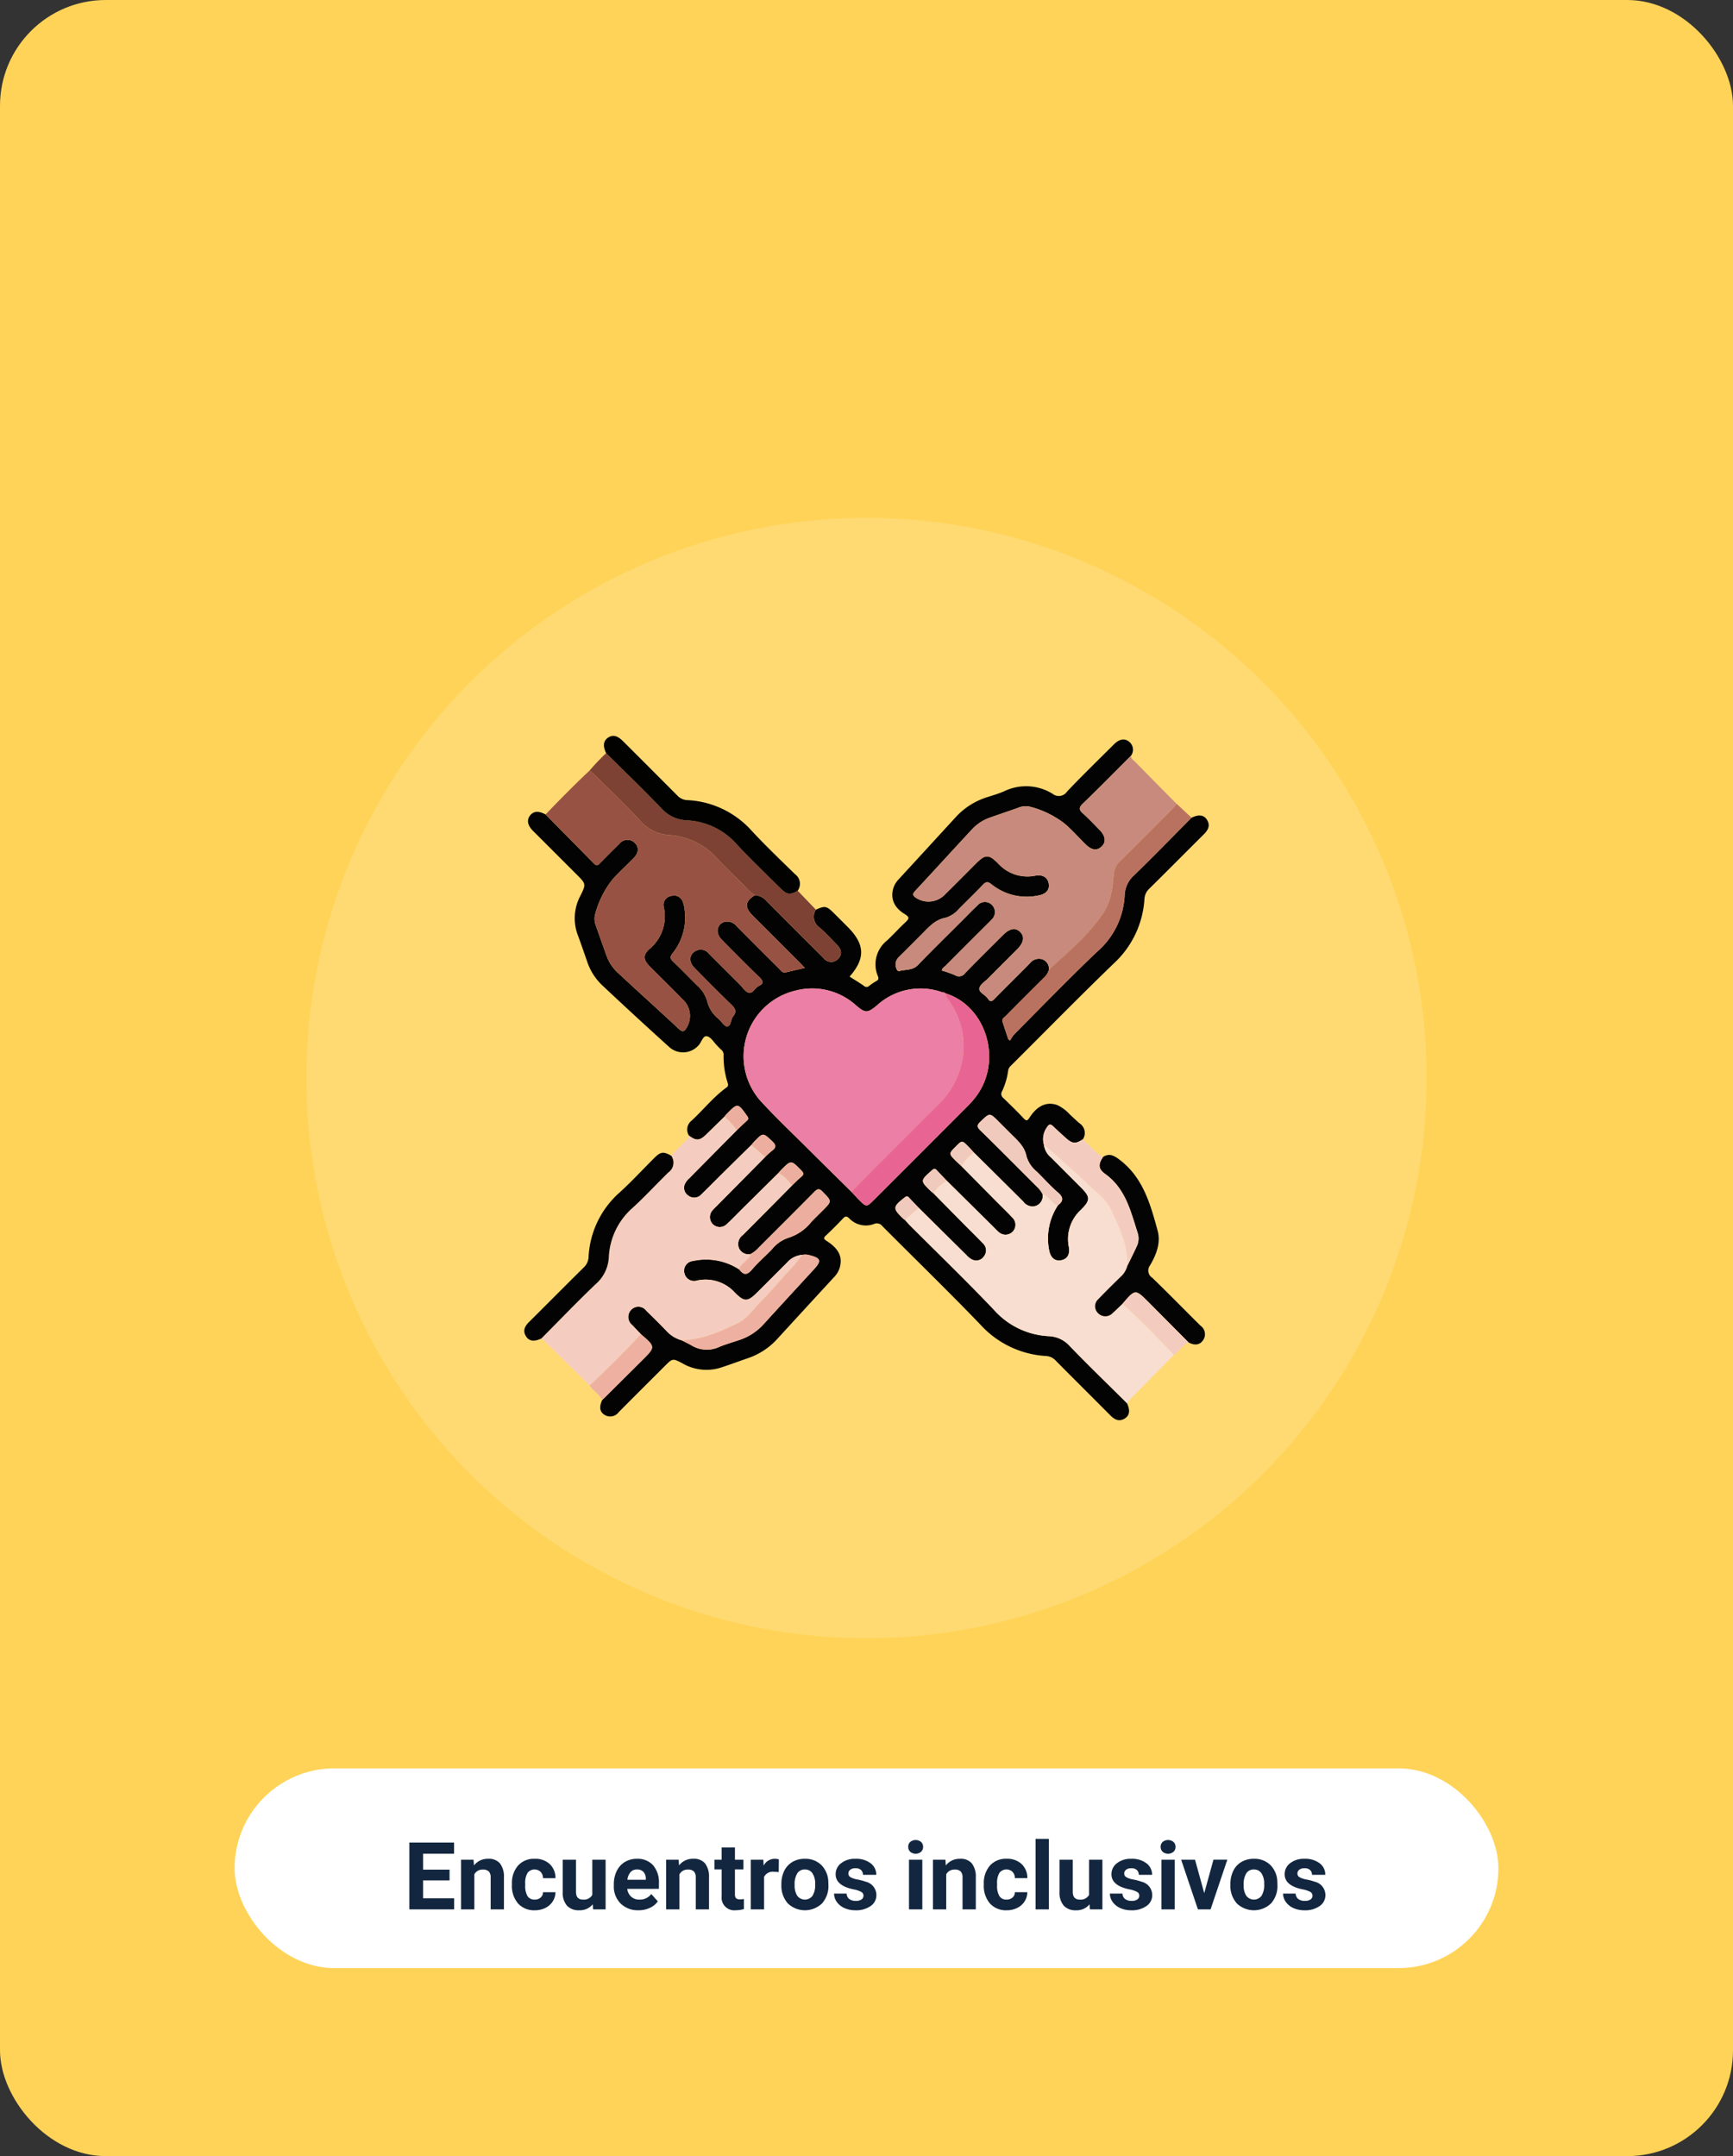 <svg xmlns="http://www.w3.org/2000/svg" xmlns:xlink="http://www.w3.org/1999/xlink" width="295" height="367" viewBox="0 0 295 367"><rect x="0" y="0" width="295" height="367" fill="#333333" stroke="none"/><defs><clipPath id="a"><rect width="116.5" height="116.492" fill="none"/></clipPath></defs><g transform="translate(3119 10978)"><g transform="translate(-3299 -11685)"><rect width="295" height="367" rx="18" transform="translate(180 707)" fill="#ffd357"/><circle cx="95.354" cy="95.354" r="95.354" transform="translate(232.146 795.146)" fill="#ffda72"/><g transform="translate(269.25 832.254)"><g clip-path="url(#a)"><path d="M50.388,30.336c1.54-.7,1.834-.643,3.071.589q1.167,1.163,2.33,2.329c2.962,2.964,3.066,5.365.342,8.473.818.523,1.65,1.021,2.44,1.577a.636.636,0,0,0,.9-.008,9.369,9.369,0,0,1,1.223-.82c.378-.211.407-.417.256-.819A5.168,5.168,0,0,1,62.477,35.6c1.082-1,2.069-2.111,3.15-3.116.618-.575.778-.863-.108-1.4-1.818-1.1-2.422-2.6-1.98-4.287a3.86,3.86,0,0,1,.956-1.645q4.847-5.268,9.682-10.546a12.139,12.139,0,0,1,5.283-3.393c1-.328,2.03-.615,2.993-1.04a8.557,8.557,0,0,1,8.256.45,1.677,1.677,0,0,0,2.452-.415c2.61-2.743,5.328-5.384,8.011-8.057.863-.859,1.784-1.025,2.512-.427A1.722,1.722,0,0,1,104,4.166c-2.707,2.7-5.38,5.437-8.142,8.081-.773.74-.664,1.122.046,1.751.963.853,1.84,1.8,2.748,2.72,1.048,1.059,1.184,2.093.385,2.857s-1.716.646-2.766-.395c-1.185-1.175-2.287-2.445-3.558-3.516a16.183,16.183,0,0,0-5.858-2.856,3.225,3.225,0,0,0-2.01.172c-1.567.561-3.146,1.088-4.716,1.642a7.665,7.665,0,0,0-3.13,2c-3.246,3.5-6.467,7.031-9.717,10.531-.455.49-.421.767.127,1.139a3.866,3.866,0,0,0,4.984-.574c1.763-1.722,3.49-3.48,5.233-5.222,1.622-1.62,2.2-1.64,3.822,0a6.714,6.714,0,0,0,6.306,2.047c1.224-.22,2.058.264,2.263,1.291s-.358,1.792-1.606,2.043a9.538,9.538,0,0,1-8.135-1.876c-.62-.491-.949-.446-1.468.1-1.3,1.377-2.67,2.691-4.009,4.033a4.79,4.79,0,0,1-2.329,1.569c-1.841.335-2.908,1.656-4.1,2.844C67.1,35.811,65.85,37.08,64.58,38.329a1.772,1.772,0,0,0-.542,1.856c.083.292.251.684.581.59,1.058-.3,2.239-.071,3.153-1.021,2.5-2.6,5.076-5.111,7.622-7.658.831-.831,1.644-1.682,2.5-2.486a1.667,1.667,0,0,1,2.442-.111A1.73,1.73,0,0,1,80.3,32.03c-.2.228-.424.434-.639.648Q76.078,36.256,72.5,39.84c-.255.257-.629.443-.665.853a19.83,19.83,0,0,1,2.256.8,1.228,1.228,0,0,0,1.668-.323c2.136-2.205,4.327-4.358,6.5-6.528,1.154-1.153,2.138-1.314,2.931-.486.769.8.582,1.8-.559,2.939-1.634,1.637-3.275,3.266-4.9,4.909-.557.561-1.445,1.109-1.522,1.744-.082.676,1.034,1.077,1.462,1.737.372.574.653.521,1.111.052,1.986-2.034,4.022-4.02,6.014-6.05a1.969,1.969,0,0,1,2.122-.715,1.725,1.725,0,0,1,1.146,1.78,2.912,2.912,0,0,1-.9,1.409q-3.264,3.241-6.5,6.506c-.252.253-.657.455-.506.927.32,1,.652,1.987.979,2.98l.314.233a6.232,6.232,0,0,1,.693-1.046c4.7-4.722,9.33-9.52,14.159-14.107a13.55,13.55,0,0,0,4.653-9.615,4.744,4.744,0,0,1,1.6-3.356c3.311-3.214,6.525-6.528,9.776-9.8,1.209-.587,2.084-.5,2.612.32.642.992.223,1.77-.521,2.509-3.093,3.071-6.16,6.169-9.262,9.232a2.593,2.593,0,0,0-.84,1.78A16.257,16.257,0,0,1,101.086,39.5c-5.917,5.712-11.671,11.593-17.5,17.393a1.408,1.408,0,0,0-.468.856A11.947,11.947,0,0,1,82.1,61.214a.875.875,0,0,0,.2,1.18c1.175,1.128,2.344,2.267,3.456,3.456.511.547.688.365,1.026-.158,1.324-2.049,2.976-2.748,4.755-2.079a6.841,6.841,0,0,1,2.07,1.564c.562.508,1.1,1.048,1.682,1.529a1.959,1.959,0,0,1,.55,2.712c-1.223.812-1.793.773-2.876-.208-.723-.654-1.459-1.3-2.149-1.984-.42-.418-.726-.432-1.039.083a3.439,3.439,0,0,0-.557,3.071A3.336,3.336,0,0,0,90.4,72.5q2.522,2.53,5.05,5.054c1.688,1.689,1.713,2.211.03,3.886a6.743,6.743,0,0,0-2.032,6.292c.218,1.238-.242,2.053-1.267,2.263s-1.78-.337-2.055-1.568a10.236,10.236,0,0,1,1.485-7.8c.986-.744.907-1.366-.036-2.176-1.26-1.084-2.37-2.343-3.557-3.513a5.33,5.33,0,0,1-1.77-2.593c-.316-1.673-1.461-2.67-2.554-3.754q-1.089-1.081-2.17-2.17C79.968,64.861,80,64.889,78.414,66.4c-.593.568-.666.874-.028,1.5,3.225,3.15,6.391,6.36,9.584,9.544a4.483,4.483,0,0,1,1.019,1.338,1.8,1.8,0,0,1-1.076,1.943,1.914,1.914,0,0,1-2.212-.707q-4.183-4.177-8.392-8.328c-.33-.355-.65-.72-.992-1.064-1.043-1.052-1.046-1.05-2.07-.026-1.264,1.264-1.266,1.267.025,2.551.289.288.6.554.9.83q2.9,2.94,5.808,5.88c.957.967,1.941,1.906,2.87,2.9a1.685,1.685,0,0,1-.015,2.433,1.72,1.72,0,0,1-2.357-.023c-.259-.218-.488-.472-.73-.711L72.7,76.492c-.567-.593-1.148-1.173-1.695-1.784-.334-.373-.55-.3-.9.012-1.97,1.761-1.98,1.75-.081,3.589a3.446,3.446,0,0,0,.353.265Q73,81.242,75.631,83.909c1.065,1.078,2.152,2.134,3.2,3.226a1.618,1.618,0,0,1,.181,2.179A1.575,1.575,0,0,1,77,89.887a3.132,3.132,0,0,1-.969-.761Q71.948,85.1,67.88,81.063c-.543-.571-1.1-1.134-1.626-1.718-.252-.278-.417-.288-.734-.041-2.065,1.61-2.093,1.876-.242,3.638a2.255,2.255,0,0,0,.271.191c.278.306.543.625.835.917C71.148,88.819,76,93.5,80.648,98.383a13.383,13.383,0,0,0,9.427,4.544,5.012,5.012,0,0,1,3.545,1.7c3.182,3.291,6.474,6.476,9.724,9.7.57,1.2.463,2.089-.359,2.606-1,.631-1.772.179-2.505-.559-3.073-3.093-6.17-6.163-9.237-9.261a2.438,2.438,0,0,0-1.676-.81A16.348,16.348,0,0,1,78.4,100.962C72.933,95.28,67.27,89.787,61.709,84.2a1.172,1.172,0,0,0-1.438-.362,3.909,3.909,0,0,1-4.194-.956c-.416-.4-.653-.437-1.063,0q-1.4,1.493-2.894,2.893c-.481.45-.395.62.131.959,2.033,1.314,2.667,2.64,2.238,4.395a3.943,3.943,0,0,1-1,1.747Q48.672,98.1,43.87,103.343a11.9,11.9,0,0,1-4.959,3.3c-1.572.542-3.131,1.121-4.711,1.64a8.121,8.121,0,0,1-6.568-.757c-1.639-.863-1.67-.8-2.976.5-2.6,2.6-5.209,5.193-7.8,7.806a1.811,1.811,0,0,1-2.427.493c-.832-.5-.951-1.3-.434-2.5q3.409-3.388,6.818-6.778c2.3-2.292,2.295-2.295-.208-4.457-.491-.518-.986-1.032-1.472-1.553a1.749,1.749,0,0,1-.179-2.6,1.688,1.688,0,0,1,2.586.181c1.162,1.129,2.323,2.261,3.433,3.44a5.522,5.522,0,0,0,2.553,1.567c.567.291,1.148.56,1.7.879a4.993,4.993,0,0,0,4.678.269c1.149-.478,2.355-.817,3.536-1.218a9.666,9.666,0,0,0,4.114-2.728c2.826-3.115,5.682-6.2,8.526-9.3,1.309-1.425,1.158-1.894-.765-2.382a2.629,2.629,0,0,0-1.234-.058,3.809,3.809,0,0,0-2.564,1.281Q43,92.9,40.465,95.422c-1.7,1.7-2.238,1.728-3.89.057a6.74,6.74,0,0,0-6.4-2.024,1.684,1.684,0,0,1-2.166-1.274,1.656,1.656,0,0,1,1.446-2.043A10.3,10.3,0,0,1,37.37,91.59c.676.912,1.272,1.016,2.1.054,1.057-1.235,2.293-2.316,3.431-3.482a6.027,6.027,0,0,1,2.745-1.956,8.141,8.141,0,0,0,4.018-2.774c.631-.655,1.285-1.289,1.928-1.932,1.558-1.559,1.527-1.531-.043-3.157-.568-.588-.874-.536-1.417.016-3.167,3.214-6.372,6.389-9.559,9.584a4.549,4.549,0,0,1-1.34,1.02,1.78,1.78,0,0,1-1.943-1.046,1.88,1.88,0,0,1,.671-2.205q4.2-4.2,8.364-8.422c.52-.495,1.014-1.02,1.568-1.475.533-.437.4-.721-.03-1.155-1.7-1.723-1.682-1.739-3.4-.014-.158.158-.294.338-.44.507q-2.9,2.867-5.8,5.734c-.994.983-1.962,1.994-2.982,2.949a1.69,1.69,0,0,1-2.356.06,1.725,1.725,0,0,1-.043-2.44c.218-.259.473-.488.712-.73l8.2-8.295a14.49,14.49,0,0,1,1.165-1.06c.773-.57.711-1,.011-1.651-1.534-1.425-1.5-1.468-2.99.044-.183.186-.342.4-.512.595q-2.587,2.548-5.172,5.1c-1.132,1.118-2.243,2.257-3.39,3.36a1.62,1.62,0,0,1-2.18.182,1.575,1.575,0,0,1-.572-2.014,3.123,3.123,0,0,1,.761-.968q4.025-4.083,8.066-8.151c.569-.542,1.132-1.092,1.712-1.622.263-.241.306-.405.071-.74-1.638-2.323-1.627-2.331-3.613-.3a3.927,3.927,0,0,0-.274.349q-1.569,1.532-3.139,3.064c-1.087,1.056-1.708,1.086-2.924.153a1.923,1.923,0,0,1,.476-2.545c2-1.845,3.7-4.015,5.921-5.625.4-.294.278-.539.182-.858a14.61,14.61,0,0,1-.671-4.586,1.1,1.1,0,0,0-.405-.99,8.521,8.521,0,0,1-.642-.641c-.592-.586-1.118-1.523-1.8-1.656s-.911,1.071-1.462,1.6a3.5,3.5,0,0,1-4.922.261Q19.626,48.475,13.912,43.1a9.873,9.873,0,0,1-2.484-4.021c-.5-1.425-.982-2.858-1.509-4.274a8.138,8.138,0,0,1,.363-6.8c1.026-2.039.982-2.064-.65-3.7q-3.7-3.7-7.4-7.395c-.92-.922-1.088-1.836-.5-2.6s1.441-.833,2.644-.188q4.15,4.2,8.294,8.414c.461.471.709.145,1.01-.158,1.07-1.075,2.132-2.157,3.22-3.214a1.769,1.769,0,0,1,2.62-.247c.8.769.744,1.731-.189,2.685-1.194,1.219-2.48,2.354-3.6,3.637a16.133,16.133,0,0,0-2.905,5.835,3.064,3.064,0,0,0,.092,1.909c.608,1.752,1.236,3.5,1.859,5.243a7.284,7.284,0,0,0,1.956,2.894c3.446,3.195,6.93,6.348,10.371,9.548.634.59.928.363,1.285-.241a3.825,3.825,0,0,0-.725-4.874c-1.856-1.9-3.755-3.751-5.62-5.638-1.014-1.025-1.087-1.878-.045-2.842a7.191,7.191,0,0,0,2.488-7.235,1.537,1.537,0,0,1,1.315-1.844A1.58,1.58,0,0,1,27.773,29.1a4.909,4.909,0,0,1,.271,1.215,9.7,9.7,0,0,1-2.058,7.457c-.476.579-.4.915.111,1.4,1.4,1.336,2.742,2.726,4.112,4.09a5.533,5.533,0,0,1,1.683,2.656A5.469,5.469,0,0,0,33.806,48.9c.507.454,1.027,1.334,1.484,1.3.7-.056.57-1.171,1.013-1.709.652-.792.367-1.351-.306-2-2.128-2.052-4.207-4.156-6.28-6.264-1.009-1.025-.9-2.273.207-2.864a1.77,1.77,0,0,1,2.258.457q2.612,2.615,5.23,5.224c.51.507.963,1.279,1.566,1.429.659.165,1.042-.842,1.682-1.143.991-.464.74-.9.087-1.533-2.179-2.109-4.313-4.265-6.44-6.427-1.064-1.082-.741-2.642.585-2.968a2.037,2.037,0,0,1,2.018.754q3.6,3.636,7.235,7.239c.31.308.558.743,1.127.606,1.042-.252,2.089-.485,3.238-.749-.339-.357-.59-.634-.854-.9q-4.018-4.023-8.04-8.043c-1.4-1.4-1.284-2.4.394-3.433a2.8,2.8,0,0,1,1.972.971q4.839,4.885,9.722,9.725a1.6,1.6,0,0,0,2.412.2c.766-.742.731-1.57-.145-2.474-.949-.979-1.882-1.982-2.9-2.883a2.239,2.239,0,0,1-.683-3.084M72.489,44.6a.554.554,0,0,0-.518-.182,11,11,0,0,0-11.208,2.228c-1.559,1.3-1.969,1.318-3.482.024a11.148,11.148,0,0,0-10.473-2.531,11.476,11.476,0,0,0-5.67,18.933c2.46,2.671,5.1,5.176,7.677,7.742,2.545,2.536,5.11,5.053,7.666,7.579.464.495.916,1,1.395,1.482,1.056,1.061,1.207,1.059,2.283-.017Q68.2,71.812,76.235,63.763a14.789,14.789,0,0,0,1.621-1.9c4.285-6.08,1.472-15.119-5.362-17.28Z" transform="translate(-0.758 -0.747)" fill="#030303"/><path d="M40.083,168.176a10.3,10.3,0,0,0-7.918-1.453,1.657,1.657,0,0,0-1.446,2.044,1.683,1.683,0,0,0,2.166,1.273,6.741,6.741,0,0,1,6.4,2.024c1.652,1.67,2.193,1.64,3.89-.057s3.373-3.368,5.054-5.057a3.807,3.807,0,0,1,2.564-1.28A23,23,0,0,1,47.948,169c-1.408,1.675-2.9,3.286-4.414,4.861-1.2,1.248-2.243,2.758-3.83,3.513-3,1.424-6.037,2.8-9.463,2.836a5.523,5.523,0,0,1-2.553-1.567c-1.11-1.179-2.271-2.311-3.433-3.44a1.688,1.688,0,0,0-2.586-.181,1.748,1.748,0,0,0,.179,2.6c.487.522.982,1.036,1.473,1.554-2.784,3.038-5.713,5.932-8.726,8.743q-3.6-3.554-7.2-7.106c-.322-.317-.677-.6-1.017-.9,3.068-3.089,6.078-6.239,9.231-9.238a6.494,6.494,0,0,0,2.249-4.6,11.89,11.89,0,0,1,4.1-8.444c2.1-1.911,4.018-4.018,6.055-6a2.023,2.023,0,0,0,.477-2.816,26.5,26.5,0,0,1,2.326-2.448c.275-.3.645-.538.672-1,1.216.933,1.838.9,2.925-.153q1.573-1.528,3.139-3.063a14.021,14.021,0,0,1,2.1,2.311q-4.035,4.073-8.066,8.151a3.117,3.117,0,0,0-.761.968,1.575,1.575,0,0,0,.572,2.014,1.62,1.62,0,0,0,2.18-.182c1.146-1.1,2.257-2.242,3.389-3.36q2.582-2.552,5.172-5.1l2.326,2.071-8.2,8.295c-.239.242-.493.47-.712.729a1.726,1.726,0,0,0,.043,2.44,1.691,1.691,0,0,0,2.356-.06c1.02-.955,1.988-1.966,2.982-2.95q2.9-2.868,5.8-5.734a6.191,6.191,0,0,1,2.3,2.135q-4.179,4.214-8.363,8.422A1.879,1.879,0,0,0,40,164.5a1.781,1.781,0,0,0,1.943,1.046c-.006.554-.476.8-.772,1.159-.386.471-1.033.752-1.087,1.469" transform="translate(-3.471 -77.332)" fill="#f5cdc0"/><path d="M164.724,43.885a1.724,1.724,0,0,0-1.146-1.78,1.969,1.969,0,0,0-2.122.715c-1.992,2.029-4.028,4.015-6.014,6.049-.458.47-.739.522-1.111-.051-.428-.659-1.544-1.061-1.462-1.737.077-.634.966-1.182,1.522-1.744,1.628-1.643,3.269-3.272,4.9-4.909,1.141-1.143,1.328-2.136.559-2.939-.793-.828-1.777-.667-2.932.486-2.173,2.17-4.364,4.323-6.5,6.528a1.228,1.228,0,0,1-1.668.323,19.792,19.792,0,0,0-2.255-.8c.036-.409.409-.6.665-.852q3.567-3.591,7.153-7.162c.214-.214.439-.42.639-.648a1.729,1.729,0,0,0,.039-2.531,1.667,1.667,0,0,0-2.441.111c-.857.8-1.669,1.655-2.5,2.486-2.547,2.547-5.126,5.062-7.622,7.658-.914.95-2.1.719-3.153,1.021-.33.094-.5-.3-.581-.59a1.772,1.772,0,0,1,.543-1.856c1.27-1.25,2.521-2.518,3.785-3.774,1.2-1.189,2.263-2.51,4.1-2.844a4.789,4.789,0,0,0,2.329-1.569c1.339-1.342,2.707-2.656,4.008-4.033.519-.549.848-.594,1.468-.1a9.538,9.538,0,0,0,8.134,1.876c1.248-.25,1.811-1.02,1.606-2.043s-1.039-1.511-2.263-1.291a6.715,6.715,0,0,1-6.306-2.047c-1.624-1.644-2.2-1.625-3.821,0-1.744,1.742-3.471,3.5-5.234,5.222a3.865,3.865,0,0,1-4.983.574c-.549-.372-.582-.649-.127-1.139,3.25-3.5,6.471-7.028,9.717-10.531a7.662,7.662,0,0,1,3.13-2c1.57-.554,3.149-1.081,4.716-1.642a3.227,3.227,0,0,1,2.011-.172,16.177,16.177,0,0,1,5.857,2.856c1.271,1.071,2.374,2.342,3.558,3.516,1.05,1.041,1.96,1.165,2.766.395s.663-1.8-.385-2.857c-.907-.916-1.784-1.867-2.747-2.72-.71-.628-.819-1.011-.046-1.75,2.762-2.644,5.435-5.38,8.142-8.081.09.491.5.742.812,1.059q3.491,3.554,7,7.1c-.268.314-.516.648-.807.94-2.968,2.977-5.931,5.959-8.924,8.911a3.32,3.32,0,0,0-.992,2.2c-.216,2.216-.439,4.461-1.686,6.391-2.489,3.85-6.035,6.707-9.333,9.794" transform="translate(-75.417 -4.079)" fill="#c88a7c"/><path d="M179.9,196.675c-3.25-3.226-6.542-6.41-9.723-9.7a5.013,5.013,0,0,0-3.545-1.7,13.381,13.381,0,0,1-9.427-4.544c-4.648-4.879-9.5-9.563-14.264-14.333-.292-.292-.557-.611-.834-.917l2.331-2.07q4.074,4.034,8.152,8.063a3.135,3.135,0,0,0,.969.761,1.574,1.574,0,0,0,2.013-.573,1.618,1.618,0,0,0-.181-2.179c-1.05-1.092-2.137-2.148-3.2-3.226q-2.631-2.663-5.254-5.334a5.988,5.988,0,0,1,2.326-2.082L157.3,166.8c.242.239.47.494.73.711a1.719,1.719,0,0,0,2.357.024,1.685,1.685,0,0,0,.015-2.433c-.928-.993-1.914-1.933-2.87-2.9q-2.906-2.937-5.808-5.88a5.952,5.952,0,0,1,2.136-2.291q4.2,4.162,8.392,8.328a1.914,1.914,0,0,0,2.212.707,1.806,1.806,0,0,0,1.077-1.943c.558,0,.8.472,1.156.767.471.386.755,1.028,1.47,1.082a10.241,10.241,0,0,0-1.485,7.8c.275,1.231,1.019,1.78,2.055,1.567s1.485-1.025,1.267-2.263a6.742,6.742,0,0,1,2.032-6.292c1.684-1.676,1.658-2.2-.029-3.887s-3.369-3.367-5.05-5.054a3.332,3.332,0,0,1-1.19-2.119,27.3,27.3,0,0,1,2.587,2.169c1.6,1.489,3.278,2.892,4.83,4.426,1.443,1.427,3.226,2.62,4.075,4.515,1.349,3.01,2.87,6,2.709,9.46a3.811,3.811,0,0,1-1.16,1.891c-1.272,1.237-2.535,2.484-3.761,3.765a1.624,1.624,0,0,0-.053,2.423,1.694,1.694,0,0,0,2.433,0c.593-.521,1.151-1.082,1.724-1.625,3.058,2.757,5.922,5.708,8.745,8.7q-3.519,3.569-7.035,7.141c-.34.346-.644.727-.965,1.092" transform="translate(-77.312 -83.088)" fill="#f8ded0"/><path d="M43.576,34.176c-1.678,1.035-1.8,2.028-.394,3.433q4.017,4.026,8.04,8.043c.264.264.514.54.854.9-1.149.265-2.2.5-3.238.749-.569.138-.818-.3-1.127-.605q-3.627-3.611-7.236-7.239a2.035,2.035,0,0,0-2.018-.754c-1.326.326-1.649,1.886-.585,2.968,2.127,2.162,4.261,4.317,6.44,6.426.653.633.9,1.069-.087,1.534-.641.3-1.023,1.307-1.682,1.143-.6-.15-1.056-.922-1.566-1.43q-2.619-2.608-5.23-5.224a1.77,1.77,0,0,0-2.258-.457c-1.108.591-1.216,1.839-.207,2.864,2.073,2.108,4.152,4.212,6.281,6.263.673.649.958,1.207.306,2-.443.538-.315,1.654-1.013,1.709-.456.036-.977-.844-1.484-1.3a5.467,5.467,0,0,1-1.913-2.981,5.537,5.537,0,0,0-1.684-2.656c-1.37-1.364-2.715-2.754-4.112-4.09-.507-.485-.587-.821-.111-1.4a9.7,9.7,0,0,0,2.059-7.457,4.938,4.938,0,0,0-.272-1.216,1.58,1.58,0,0,0-1.966-1.107,1.537,1.537,0,0,0-1.315,1.844,7.19,7.19,0,0,1-2.488,7.234c-1.042.965-.968,1.817.045,2.843,1.865,1.887,3.765,3.741,5.62,5.638a3.825,3.825,0,0,1,.725,4.874c-.357.6-.651.83-1.284.241-3.441-3.2-6.925-6.354-10.371-9.549a7.285,7.285,0,0,1-1.956-2.894c-.623-1.747-1.252-3.491-1.859-5.243A3.066,3.066,0,0,1,16.4,37.37,16.133,16.133,0,0,1,19.3,31.535c1.118-1.283,2.4-2.418,3.6-3.637.933-.953.987-1.915.189-2.684a1.769,1.769,0,0,0-2.62.247c-1.088,1.056-2.15,2.139-3.22,3.214-.3.3-.549.629-1.01.158q-4.132-4.221-8.294-8.414c2.447-2.54,4.916-5.057,7.492-7.468.314.269.648.518.94.809,2.577,2.566,5.232,5.061,7.684,7.742a7.057,7.057,0,0,0,4.97,2.425,11.976,11.976,0,0,1,8.052,3.911c1.492,1.611,3.085,3.129,4.655,4.666a8.34,8.34,0,0,0,1.838,1.672" transform="translate(-4.322 -7.046)" fill="#975244"/><path d="M52.516,30.641a8.34,8.34,0,0,1-1.838-1.672c-1.57-1.537-3.163-3.055-4.655-4.666a11.976,11.976,0,0,0-8.052-3.911A7.057,7.057,0,0,1,33,17.967c-2.452-2.681-5.108-5.175-7.684-7.742-.292-.291-.626-.541-.94-.809a39.46,39.46,0,0,1,2.816-2.963c3.142,3.117,6.343,6.179,9.4,9.38a6.123,6.123,0,0,0,4.331,2.051,12.065,12.065,0,0,1,8.465,4.039c2.411,2.613,5.005,5.057,7.526,7.569,1.065,1.062,1.609,1.124,2.884.376l3.1,3.232a2.24,2.24,0,0,0,.683,3.084c1.02.9,1.952,1.9,2.9,2.883.877.9.911,1.732.145,2.474a1.6,1.6,0,0,1-2.412-.2q-4.88-4.843-9.722-9.725a2.793,2.793,0,0,0-1.972-.971" transform="translate(-13.262 -3.511)" fill="#7d4234"/><path d="M186.4,53.617c3.3-3.087,6.844-5.944,9.333-9.794,1.247-1.93,1.47-4.176,1.686-6.391a3.32,3.32,0,0,1,.992-2.2c2.993-2.952,5.956-5.934,8.924-8.911.291-.292.539-.626.807-.94l2.523,2.357c-3.251,3.276-6.465,6.59-9.776,9.8a4.742,4.742,0,0,0-1.6,3.356,13.55,13.55,0,0,1-4.653,9.615c-4.83,4.587-9.459,9.385-14.159,14.107a6.23,6.23,0,0,0-.692,1.046l-.314-.233c-.327-.993-.66-1.984-.979-2.98-.151-.472.254-.674.506-.927q3.242-3.262,6.5-6.506a2.912,2.912,0,0,0,.9-1.409" transform="translate(-97.089 -13.811)" fill="#ba7260"/><path d="M217.786,181.776c-.574.543-1.131,1.1-1.724,1.625a1.7,1.7,0,0,1-2.433,0,1.625,1.625,0,0,1,.053-2.423c1.226-1.281,2.489-2.528,3.762-3.765a3.812,3.812,0,0,0,1.159-1.892c.54-1.117,1.1-2.225,1.613-3.353a3.089,3.089,0,0,0,.142-2.228c-1.19-3.686-2.055-7.539-5.5-10.026-1.247-.9-1.232-1.661-.4-2.914.985-.635,1.754-.312,2.653.347,4.129,3.031,5.387,7.616,6.635,12.17.578,2.11-.221,4.116-1.291,5.946a1.438,1.438,0,0,0,.37,2.086c2.777,2.677,5.469,5.443,8.21,8.159a1.778,1.778,0,0,1,.5,2.415c-.632.986-1.543.934-2.491.468q-3.4-3.418-6.792-6.835c-2.3-2.3-2.3-2.3-4.461.216" transform="translate(-115.945 -85.123)" fill="#040404"/><path d="M62.712,26.358c-1.276.748-1.819.685-2.885-.376-2.52-2.512-5.114-4.956-7.526-7.569a12.064,12.064,0,0,0-8.465-4.039,6.121,6.121,0,0,1-4.331-2.051c-3.055-3.2-6.256-6.262-9.4-9.38-.584-1.221-.485-2.066.3-2.621.806-.565,1.594-.394,2.585.592q4.625,4.61,9.232,9.239a2.456,2.456,0,0,0,1.683.784A15.7,15.7,0,0,1,54.8,16.065c2.388,2.584,4.942,5.015,7.458,7.478a2.006,2.006,0,0,1,.451,2.815" transform="translate(-16.177 0)" fill="#020201"/><path d="M25.016,156.148a2.023,2.023,0,0,1-.477,2.816c-2.037,1.981-3.956,4.087-6.055,6a11.89,11.89,0,0,0-4.1,8.444,6.5,6.5,0,0,1-2.249,4.6c-3.153,3-6.163,6.149-9.231,9.238-1.206.574-2.085.471-2.6-.348-.632-1-.2-1.769.545-2.5,3.089-3.068,6.153-6.162,9.251-9.222a2.6,2.6,0,0,0,.839-1.778,15.641,15.641,0,0,1,5.235-10.956c2.073-1.88,3.973-3.949,5.959-5.925,1.085-1.081,1.56-1.133,2.882-.369" transform="translate(0 -84.672)" fill="#030303"/><path d="M203.862,150.637c-.835,1.253-.851,2.015.4,2.914,3.449,2.488,4.314,6.34,5.5,10.027a3.089,3.089,0,0,1-.142,2.228c-.516,1.128-1.073,2.236-1.613,3.353.161-3.456-1.361-6.45-2.709-9.46-.849-1.894-2.632-3.089-4.075-4.515-1.552-1.534-3.233-2.937-4.83-4.426a27.3,27.3,0,0,0-2.588-2.169,3.437,3.437,0,0,1,.557-3.071c.313-.515.618-.5,1.039-.083.691.688,1.426,1.33,2.149,1.985,1.083.981,1.653,1.019,2.876.207,1.157.989,2.07,2.257,3.434,3.01" transform="translate(-105.35 -78.956)" fill="#f4ccbf"/><path d="M223.363,209.7c2.162-2.517,2.164-2.52,4.461-.216q3.4,3.413,6.792,6.835c-1.1.377-1.558,1.526-2.509,2.082-2.823-2.993-5.687-5.944-8.745-8.7" transform="translate(-121.521 -113.043)" fill="#f4ccbf"/><path d="M24.4,232.1c3.013-2.81,5.941-5.7,8.725-8.743,2.5,2.162,2.506,2.165.209,4.457q-3.4,3.395-6.818,6.779c-.427-1.067-1.543-1.549-2.116-2.493" transform="translate(-13.274 -121.517)" fill="#eeb0a1"/><path d="M100.256,128.943c-2.556-2.525-5.121-5.042-7.666-7.579-2.575-2.565-5.216-5.07-7.677-7.742a11.475,11.475,0,0,1,5.67-18.932,11.146,11.146,0,0,1,10.473,2.531c1.513,1.294,1.923,1.272,3.482-.023a11,11,0,0,1,11.208-2.228.388.388,0,0,0,.518.182l.005-.01c-.088.51.24.838.5,1.213A13.114,13.114,0,0,1,119,106.978,14.109,14.109,0,0,1,115.052,114q-6.949,6.966-13.91,13.92c-.318.319-.591.682-.885,1.025" transform="translate(-44.532 -51.304)" fill="#eb7fa6"/><path d="M122.217,129.949c.294-.342.567-.706.885-1.025q6.951-6.964,13.91-13.92a14.109,14.109,0,0,0,3.943-7.021,13.114,13.114,0,0,0-2.229-10.623c-.258-.376-.586-.7-.5-1.213,6.834,2.162,9.647,11.2,5.362,17.281a14.823,14.823,0,0,1-1.621,1.9q-8.025,8.057-16.075,16.088c-1.076,1.076-1.228,1.079-2.283.017-.478-.481-.931-.987-1.395-1.482" transform="translate(-66.492 -52.31)" fill="#e86593"/><path d="M58.714,208.225c3.426-.033,6.468-1.412,9.463-2.836,1.587-.755,2.626-2.264,3.83-3.513,1.519-1.575,3.007-3.187,4.414-4.861a23,23,0,0,0,2.849-3.329,2.623,2.623,0,0,1,1.234.058c1.922.488,2.074.956.765,2.382-2.845,3.1-5.7,6.185-8.527,9.3a9.668,9.668,0,0,1-4.114,2.729c-1.18.4-2.387.74-3.536,1.217a4.992,4.992,0,0,1-4.678-.269c-.551-.318-1.132-.587-1.7-.878" transform="translate(-31.944 -105.349)" fill="#eeb0a1"/><path d="M182.952,156.862c-.714-.055-1-.7-1.47-1.082-.36-.3-.6-.771-1.156-.767a4.477,4.477,0,0,0-1.019-1.338c-3.193-3.183-6.359-6.394-9.584-9.544-.638-.623-.565-.929.028-1.5,1.582-1.513,1.554-1.541,3.115.023q1.084,1.087,2.17,2.17c1.093,1.084,2.238,2.081,2.554,3.754a5.329,5.329,0,0,0,1.77,2.592c1.187,1.17,2.3,2.429,3.556,3.513.942.811,1.022,1.433.036,2.176" transform="translate(-92.094 -76.978)" fill="#f1cabe"/><path d="M80.3,182.933c.055-.717.7-1,1.087-1.469.3-.362.766-.6.772-1.159a4.554,4.554,0,0,0,1.339-1.02c3.187-3.194,6.393-6.369,9.56-9.583.543-.552.849-.6,1.417-.016,1.571,1.627,1.6,1.6.043,3.157-.643.644-1.3,1.277-1.929,1.932a8.14,8.14,0,0,1-4.018,2.774,6.03,6.03,0,0,0-2.745,1.956c-1.139,1.167-2.375,2.248-3.432,3.483-.824.963-1.42.858-2.1-.054" transform="translate(-43.687 -92.09)" fill="#ecaf9f"/><path d="M163.111,153.378a5.956,5.956,0,0,0-2.136,2.292c-.3-.276-.612-.542-.9-.83-1.291-1.285-1.289-1.287-.025-2.551,1.025-1.024,1.028-1.027,2.07.026.342.344.662.709.992,1.064" transform="translate(-86.56 -82.436)" fill="#f1cabe"/><path d="M97.184,163.185a6.185,6.185,0,0,0-2.3-2.135c.146-.17.282-.349.44-.507,1.719-1.726,1.705-1.71,3.4.014.427.434.563.718.03,1.155-.554.454-1.047.98-1.568,1.474" transform="translate(-51.62 -86.644)" fill="#ecaf9f"/><path d="M152.914,163.7a5.988,5.988,0,0,0-2.326,2.082,3.446,3.446,0,0,1-.353-.265c-1.9-1.838-1.889-1.828.081-3.589.353-.316.57-.386.9-.012.547.611,1.128,1.191,1.694,1.784" transform="translate(-80.968 -87.951)" fill="#f1cabe"/><path d="M76.845,142.262a14.02,14.02,0,0,0-2.1-2.311,3.948,3.948,0,0,1,.273-.35c1.987-2.032,1.976-2.023,3.613.3.236.334.192.5-.07.739-.58.531-1.142,1.081-1.712,1.622" transform="translate(-40.662 -75.142)" fill="#ecaf9f"/><path d="M87.135,152.7l-2.325-2.071c.17-.2.328-.409.512-.6,1.493-1.511,1.456-1.469,2.99-.044.7.65.761,1.081-.012,1.65a14.5,14.5,0,0,0-1.165,1.06" transform="translate(-46.141 -81.015)" fill="#ecaf9f"/><path d="M142.5,173.842l-2.331,2.07a2.224,2.224,0,0,1-.271-.191c-1.851-1.762-1.823-2.028.242-3.638.317-.247.482-.237.734.041.529.584,1.083,1.147,1.626,1.718" transform="translate(-75.379 -93.526)" fill="#f1cabe"/><path d="M156.707,95.952a.389.389,0,0,1-.518-.182.554.554,0,0,1,.518.182" transform="translate(-84.975 -52.104)" fill="#e86593"/></g></g></g><g transform="translate(-3079.065 -10677)"><rect width="215.131" height="34" rx="17" fill="#fff"/><path d="M16.09,12.07h-4.5v3.047h5.281V17H9.246V5.625h7.609v1.9H11.59v2.711h4.5Zm4.086-3.523.07.977a2.951,2.951,0,0,1,2.43-1.133,2.453,2.453,0,0,1,2,.789,3.682,3.682,0,0,1,.672,2.359V17H23.09V11.594a1.465,1.465,0,0,0-.312-1.043,1.4,1.4,0,0,0-1.039-.324,1.553,1.553,0,0,0-1.43.813V17H18.051V8.547Zm10.4,6.789a1.481,1.481,0,0,0,1.016-.344A1.2,1.2,0,0,0,32,14.078h2.117a2.9,2.9,0,0,1-.469,1.574,3.093,3.093,0,0,1-1.262,1.109,3.949,3.949,0,0,1-1.77.395A3.67,3.67,0,0,1,27.754,16a4.56,4.56,0,0,1-1.047-3.184v-.148a4.508,4.508,0,0,1,1.039-3.117A3.627,3.627,0,0,1,30.6,8.391a3.555,3.555,0,0,1,2.543.9,3.2,3.2,0,0,1,.973,2.4H32a1.551,1.551,0,0,0-.406-1.072,1.51,1.51,0,0,0-2.223.163,3.333,3.333,0,0,0-.4,1.866v.235a3.375,3.375,0,0,0,.4,1.878A1.377,1.377,0,0,0,30.574,15.336Zm9.891.8a2.831,2.831,0,0,1-2.312,1.016,2.67,2.67,0,0,1-2.074-.781,3.335,3.335,0,0,1-.73-2.289V8.547h2.258v5.467q0,1.322,1.2,1.322a1.63,1.63,0,0,0,1.578-.8V8.547h2.266V17H40.527Zm7.781,1.016a4.15,4.15,0,0,1-3.027-1.141,4.054,4.054,0,0,1-1.168-3.039v-.219a5.106,5.106,0,0,1,.492-2.277,3.612,3.612,0,0,1,1.395-1.547A3.914,3.914,0,0,1,48,8.391a3.508,3.508,0,0,1,2.73,1.094,4.444,4.444,0,0,1,1,3.1v.922H46.34A2.1,2.1,0,0,0,47,14.836a2,2,0,0,0,1.395.5,2.437,2.437,0,0,0,2.039-.945l1.109,1.242a3.389,3.389,0,0,1-1.375,1.121A4.511,4.511,0,0,1,48.246,17.156Zm-.258-6.945a1.411,1.411,0,0,0-1.09.455,2.357,2.357,0,0,0-.535,1.3H49.5v-.181a1.681,1.681,0,0,0-.406-1.165A1.456,1.456,0,0,0,47.988,10.211Zm7.094-1.664.07.977a2.951,2.951,0,0,1,2.43-1.133,2.453,2.453,0,0,1,2,.789,3.682,3.682,0,0,1,.672,2.359V17H58V11.594a1.465,1.465,0,0,0-.312-1.043,1.4,1.4,0,0,0-1.039-.324,1.553,1.553,0,0,0-1.43.813V17H52.957V8.547Zm9.586-2.078V8.547h1.445V10.2H64.668v4.219a1.007,1.007,0,0,0,.18.672.9.9,0,0,0,.688.2,3.6,3.6,0,0,0,.664-.055v1.711a4.648,4.648,0,0,1-1.367.2,2.156,2.156,0,0,1-2.422-2.4V10.2H61.176V8.547H62.41V6.469Zm7.453,4.2a6.134,6.134,0,0,0-.812-.062,1.654,1.654,0,0,0-1.68.867V17H67.371V8.547H69.5l.063,1.008a2.092,2.092,0,0,1,1.883-1.164,2.366,2.366,0,0,1,.7.1Zm.453,2.031a5.013,5.013,0,0,1,.484-2.242A3.546,3.546,0,0,1,74.453,8.93a4.069,4.069,0,0,1,2.113-.539,3.849,3.849,0,0,1,2.793,1.047,4.2,4.2,0,0,1,1.207,2.844l.016.578A4.418,4.418,0,0,1,79.5,15.98a4.209,4.209,0,0,1-5.832,0,4.5,4.5,0,0,1-1.09-3.187Zm2.258.16a3.16,3.16,0,0,0,.453,1.843,1.628,1.628,0,0,0,2.578.008,3.457,3.457,0,0,0,.461-2.015,3.128,3.128,0,0,0-.461-1.831,1.5,1.5,0,0,0-1.3-.649,1.474,1.474,0,0,0-1.281.646A3.516,3.516,0,0,0,74.832,12.856Zm11.719,1.808a.727.727,0,0,0-.41-.652,4.659,4.659,0,0,0-1.316-.426q-3.016-.633-3.016-2.562a2.323,2.323,0,0,1,.934-1.879,3.766,3.766,0,0,1,2.441-.754,4.053,4.053,0,0,1,2.574.758,2.388,2.388,0,0,1,.965,1.969H86.465a1.092,1.092,0,0,0-.312-.8A1.322,1.322,0,0,0,85.176,10a1.351,1.351,0,0,0-.883.258.814.814,0,0,0-.312.656.7.7,0,0,0,.355.605,3.657,3.657,0,0,0,1.2.4,9.8,9.8,0,0,1,1.422.379,2.336,2.336,0,0,1,1.789,2.273,2.2,2.2,0,0,1-.992,1.871,4.28,4.28,0,0,1-2.562.715,4.47,4.47,0,0,1-1.887-.379,3.166,3.166,0,0,1-1.293-1.039,2.414,2.414,0,0,1-.469-1.426h2.141a1.179,1.179,0,0,0,.445.922,1.766,1.766,0,0,0,1.109.32,1.635,1.635,0,0,0,.98-.246A.766.766,0,0,0,86.551,14.664ZM96.566,17H94.3V8.547h2.266Zm-2.4-10.641a1.112,1.112,0,0,1,.34-.836,1.465,1.465,0,0,1,1.848,0,1.105,1.105,0,0,1,.344.836,1.108,1.108,0,0,1-.348.844,1.448,1.448,0,0,1-1.836,0A1.108,1.108,0,0,1,94.168,6.359ZM100.5,8.547l.07.977A2.951,2.951,0,0,1,103,8.391a2.453,2.453,0,0,1,2,.789,3.682,3.682,0,0,1,.672,2.359V17h-2.258V11.594a1.465,1.465,0,0,0-.312-1.043,1.4,1.4,0,0,0-1.039-.324,1.553,1.553,0,0,0-1.43.813V17H98.379V8.547Zm10.4,6.789a1.481,1.481,0,0,0,1.016-.344,1.2,1.2,0,0,0,.406-.914h2.117a2.9,2.9,0,0,1-.469,1.574,3.093,3.093,0,0,1-1.262,1.109,3.949,3.949,0,0,1-1.77.395A3.67,3.67,0,0,1,108.082,16a4.56,4.56,0,0,1-1.047-3.184v-.148a4.508,4.508,0,0,1,1.039-3.117,3.627,3.627,0,0,1,2.852-1.164,3.555,3.555,0,0,1,2.543.9,3.2,3.2,0,0,1,.973,2.4h-2.117a1.551,1.551,0,0,0-.406-1.072,1.51,1.51,0,0,0-2.223.163,3.333,3.333,0,0,0-.4,1.866v.235a3.375,3.375,0,0,0,.4,1.878A1.377,1.377,0,0,0,110.9,15.336ZM118.113,17h-2.266V5h2.266Zm6.922-.859a2.831,2.831,0,0,1-2.312,1.016,2.67,2.67,0,0,1-2.074-.781,3.335,3.335,0,0,1-.73-2.289V8.547h2.258v5.467q0,1.322,1.2,1.322a1.63,1.63,0,0,0,1.578-.8V8.547h2.266V17H125.1Zm8.469-1.477a.727.727,0,0,0-.41-.652,4.659,4.659,0,0,0-1.316-.426q-3.016-.633-3.016-2.562a2.323,2.323,0,0,1,.934-1.879,3.766,3.766,0,0,1,2.441-.754,4.053,4.053,0,0,1,2.574.758,2.388,2.388,0,0,1,.965,1.969h-2.258a1.092,1.092,0,0,0-.312-.8,1.322,1.322,0,0,0-.977-.316,1.351,1.351,0,0,0-.883.258.814.814,0,0,0-.312.656.7.7,0,0,0,.355.605,3.657,3.657,0,0,0,1.2.4,9.8,9.8,0,0,1,1.422.379A2.336,2.336,0,0,1,135.7,14.57a2.205,2.205,0,0,1-.992,1.871,4.28,4.28,0,0,1-2.562.715,4.47,4.47,0,0,1-1.887-.379,3.166,3.166,0,0,1-1.293-1.039,2.414,2.414,0,0,1-.469-1.426h2.141a1.179,1.179,0,0,0,.445.922,1.766,1.766,0,0,0,1.109.32,1.635,1.635,0,0,0,.98-.246A.766.766,0,0,0,133.5,14.664ZM139.535,17H137.27V8.547h2.266Zm-2.4-10.641a1.112,1.112,0,0,1,.34-.836,1.465,1.465,0,0,1,1.848,0,1.105,1.105,0,0,1,.344.836,1.109,1.109,0,0,1-.348.844,1.448,1.448,0,0,1-1.836,0A1.109,1.109,0,0,1,137.137,6.359Zm7.422,7.883,1.57-5.7h2.359L145.637,17H143.48l-2.852-8.453h2.359Zm4.453-1.547a5.013,5.013,0,0,1,.484-2.242,3.546,3.546,0,0,1,1.395-1.523A4.069,4.069,0,0,1,153,8.391,3.849,3.849,0,0,1,155.8,9.438,4.2,4.2,0,0,1,157,12.281l.016.578a4.418,4.418,0,0,1-1.086,3.121,4.209,4.209,0,0,1-5.832,0,4.5,4.5,0,0,1-1.09-3.187Zm2.258.16a3.16,3.16,0,0,0,.453,1.843,1.628,1.628,0,0,0,2.578.008,3.457,3.457,0,0,0,.461-2.015,3.128,3.128,0,0,0-.461-1.831,1.5,1.5,0,0,0-1.3-.649,1.474,1.474,0,0,0-1.281.646A3.516,3.516,0,0,0,151.27,12.856Zm11.719,1.808a.727.727,0,0,0-.41-.652,4.659,4.659,0,0,0-1.316-.426q-3.016-.633-3.016-2.562a2.323,2.323,0,0,1,.934-1.879,3.766,3.766,0,0,1,2.441-.754,4.053,4.053,0,0,1,2.574.758,2.388,2.388,0,0,1,.965,1.969H162.9a1.092,1.092,0,0,0-.312-.8,1.322,1.322,0,0,0-.977-.316,1.351,1.351,0,0,0-.883.258.814.814,0,0,0-.312.656.7.7,0,0,0,.355.605,3.657,3.657,0,0,0,1.2.4,9.8,9.8,0,0,1,1.422.379,2.336,2.336,0,0,1,1.789,2.273,2.205,2.205,0,0,1-.992,1.871,4.28,4.28,0,0,1-2.562.715,4.47,4.47,0,0,1-1.887-.379,3.166,3.166,0,0,1-1.293-1.039,2.414,2.414,0,0,1-.469-1.426h2.141a1.179,1.179,0,0,0,.445.922,1.766,1.766,0,0,0,1.109.32,1.635,1.635,0,0,0,.98-.246A.766.766,0,0,0,162.988,14.664Z" transform="translate(20.5 7)" fill="#12263f"/></g></g></svg>